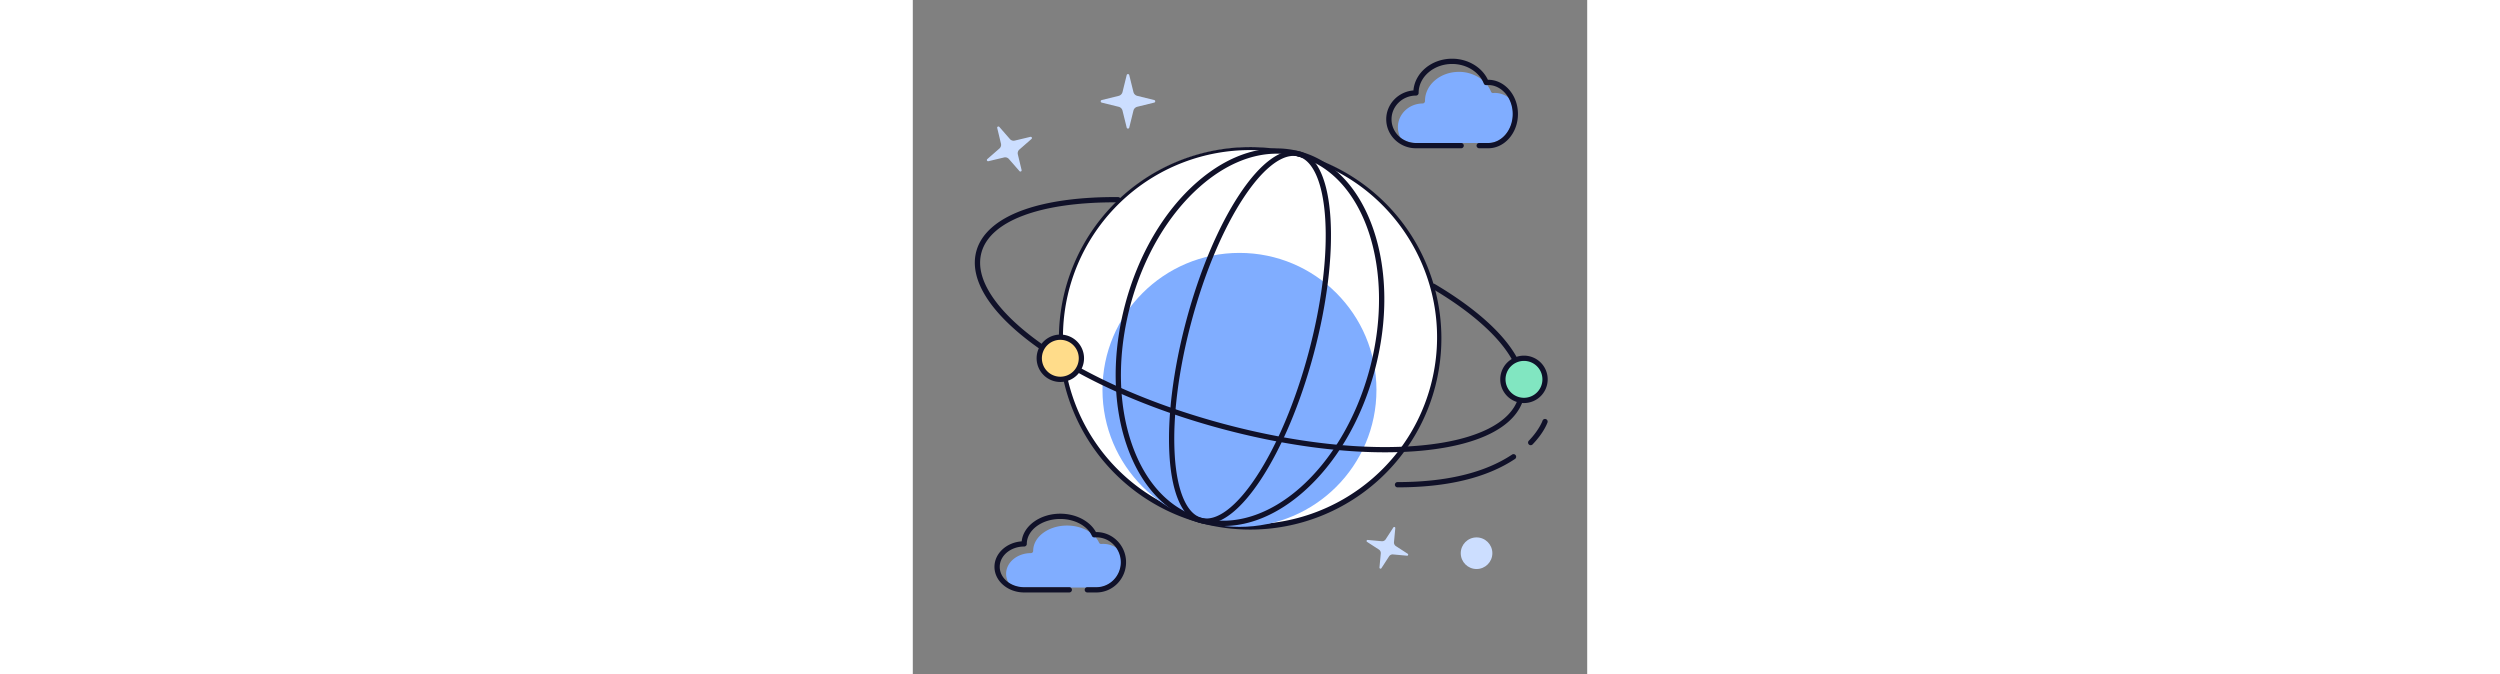 <svg viewBox="0 0 1024 1024" xmlns="http://www.w3.org/2000/svg" width="949" height="256">
<rect x="0" y="0" width="1024" height="1024" fill="#808080" stroke="none"/>
<defs>
    <style>
        .cls-1{fill:none;}.cls-2{fill:#ccdeff;}.cls-3{fill:#80adff;}.cls-4{fill:#101129;}.cls-5{fill:#fff;}.cls-6{fill:#81e6c1;}.cls-7{fill:#ffdc8a;}
    </style>
</defs>
<g id="图层_2">
    <g id="缺省页">
        <g id="找不到页面">
    <rect height="1024" width="1024" class="cls-1"></rect>
    <path d="M328.66,114,335,139.7a8,8,0,0,0,5.85,5.85l25.74,6.35a2,2,0,0,1,0,3.88l-25.74,6.34A8,8,0,0,0,335,168l-6.34,25.74a2,2,0,0,1-3.89,0L318.43,168a8,8,0,0,0-5.86-5.86l-25.74-6.34a2,2,0,0,1,0-3.88l25.74-6.35a8,8,0,0,0,5.86-5.85L324.77,114A2,2,0,0,1,328.66,114Z" class="cls-2"></path>
    <path d="M732.62,801.94l-2,21.28a6.46,6.46,0,0,0,2.92,6l17.93,11.62a1.61,1.61,0,0,1-1,2.95l-21.28-1.94a6.46,6.46,0,0,0-6,2.91l-11.61,17.93a1.61,1.61,0,0,1-3-1l2-21.28a6.43,6.43,0,0,0-2.91-6l-17.93-11.62a1.61,1.61,0,0,1,1-2.95l21.27,1.95a6.47,6.47,0,0,0,6-2.92l11.62-17.93A1.61,1.61,0,0,1,732.62,801.94Z" class="cls-2"></path>
    <path d="M131.36,192.69l16.13,18.46a7.39,7.39,0,0,0,7.29,2.32l23.84-5.7a1.85,1.85,0,0,1,1.64,3.19l-18.45,16.13a7.39,7.39,0,0,0-2.33,7.29l5.71,23.83a1.85,1.85,0,0,1-3.19,1.65l-16.13-18.45a7.4,7.4,0,0,0-7.29-2.33l-23.84,5.7a1.85,1.85,0,0,1-1.65-3.19l18.46-16.13a7.41,7.41,0,0,0,2.33-7.29l-5.71-23.83A1.85,1.85,0,0,1,131.36,192.69Z" class="cls-2"></path>
    <circle r="24" cy="840" cx="856" class="cls-2"></circle>
    <path d="M278.71,892.1c20.78,0,37.68-17.21,37.68-38.36A38.58,38.58,0,0,0,310,832.37a37,37,0,0,0-21-6.52c-.85,0-1.75,0-2.82.11a3.4,3.4,0,0,1-3.36-2,35.37,35.37,0,0,0-5.58-8.54l-1.34.08a3.4,3.4,0,0,1-3.36-2,34,34,0,0,0-2.68-4.77C260.48,802,247.8,798,234.18,798c-28.33,0-51.38,17.21-51.38,38.36a3.45,3.45,0,0,1-3.42,3.48c-20.78,0-37.68,14.08-37.68,31.39a27.08,27.08,0,0,0,4.06,14.15,42.5,42.5,0,0,0,23.34,6.77Z" class="cls-3"></path>
    <path d="M278.71,899.59H265a4,4,0,1,1,0-8h13.7c20.46,0,37.1-17,37.1-37.85s-16.64-37.84-37.1-37.84c-.83,0-1.71,0-2.77.11a4,4,0,0,1-3.94-2.32C265,798.33,245.63,788,223.91,788c-28,0-50.81,17-50.81,37.85a4,4,0,0,1-4,4c-20.46,0-37.1,13.84-37.1,30.87s16.64,30.87,37.1,30.87h68.51a4,4,0,0,1,0,8H169.1c-24.87,0-45.1-17.44-45.1-38.87,0-20.34,18.21-37.07,41.31-38.74,2.52-23.48,27.84-42,58.6-42,23.66,0,45,11.11,54.13,27.9h.67c24.87,0,45.1,20.56,45.1,45.84S303.58,899.59,278.71,899.59Z" class="cls-4"></path>
    <path d="M873.73,217.13c20.79,0,37.71-19.74,37.71-44A49.13,49.13,0,0,0,905,148.61a33.87,33.87,0,0,0-21-7.48c-.85,0-1.74,0-2.82.14a3.39,3.39,0,0,1-3.36-2.3,42.07,42.07,0,0,0-5.58-9.8l-1.35.1a3.39,3.39,0,0,1-3.36-2.3,42,42,0,0,0-2.68-5.47,56.18,56.18,0,0,0-35.71-12.37c-28.35,0-51.42,19.74-51.42,44a3.75,3.75,0,0,1-3.43,4c-20.8,0-37.72,16.15-37.72,36a34.5,34.5,0,0,0,4.07,16.23A38.64,38.64,0,0,0,764,217.13Z" class="cls-3"></path>
    <path d="M873.73,225.13H860a4,4,0,0,1,0-8h13.72c20.48,0,37.14-19.74,37.14-44s-16.66-44-37.14-44c-.82,0-1.69,0-2.74.13a4,4,0,0,1-4-2.5c-7.09-17.72-26.41-29.63-48.07-29.63-28,0-50.86,19.74-50.86,44a4,4,0,0,1-4,4c-20.48,0-37.14,16.15-37.14,36s16.66,36,37.14,36h68.57a4,4,0,0,1,0,8H764c-24.89,0-45.14-19.74-45.14-44,0-23,18.2-41.94,41.3-43.84,2.23-26.89,27.71-48.16,58.7-48.16,23.82,0,45.26,12.75,54.34,32h.52c24.89,0,45.14,23.33,45.14,52S898.62,225.13,873.73,225.13Z" class="cls-4"></path>
    <circle r="288" cy="512" cx="512" class="cls-5"></circle>
    <path d="M512.47,804.12a293.68,293.68,0,0,1-76.05-10.07,290.38,290.38,0,1,1,76.05,10.07Zm-.93-576.24a284.06,284.06,0,0,0-73,558.44c151.26,40.53,307.29-49.55,347.82-200.82l3.87,1-3.87-1c40.53-151.26-49.55-307.29-200.82-347.82A285.37,285.37,0,0,0,511.54,227.88Z" class="cls-4"></path>
    <circle r="208" cy="592" cx="496" class="cls-3"></circle>
    <path d="M446.07,795.31a37.2,37.2,0,0,1-9.65-1.26c-26.56-7.12-43.14-43.58-46.69-102.67-3.46-57.66,5.66-130.55,25.68-205.26S464,343.72,495.8,295.52c32.62-49.4,65.21-72.69,91.78-65.57s43.14,43.58,46.69,102.67c3.46,57.66-5.66,130.55-25.68,205.26S560,680.28,528.2,728.48C499.43,772.05,470.68,795.31,446.07,795.31ZM578,236.71c-21.6,0-48.62,22.46-75.53,63.22-31.37,47.5-59.54,114.36-79.35,188.26S394.31,634.08,397.72,690.9c3.27,54.58,18.14,89.36,40.78,95.42s52.9-16.62,83-62.25c31.37-47.5,59.54-114.36,79.35-188.26s28.82-145.89,25.41-202.71c-3.27-54.58-18.14-89.36-40.78-95.42A28.65,28.65,0,0,0,578,236.71Z" class="cls-4"></path>
    <path d="M471.66,798.67a136,136,0,0,1-35.24-4.62c-50.87-13.63-90.66-56-112.06-119.2-21.19-62.67-21.79-138.52-1.68-213.58s58.55-140.45,108.25-184.12c50.14-44.07,105.77-60.83,156.65-47.2s90.66,56,112.06,119.2c21.19,62.67,21.79,138.52,1.68,213.58h0c-20.11,75.06-58.56,140.45-108.25,184.12C554.3,780.92,512.25,798.67,471.66,798.67Zm80.72-565.33c-38.66,0-78.9,17.07-116.17,49.82-48.52,42.64-86.1,106.63-105.8,180.18s-19.17,147.76,1.53,209c20.51,60.62,58.35,101.12,106.56,114,100.12,26.83,214.56-74.4,255.09-225.66l3.87,1-3.87-1c40.53-151.26-8-296.15-108.09-323A127.28,127.28,0,0,0,552.38,233.34Z" class="cls-4"></path>
    <path d="M717,686.8c-74.56,0-160.3-12.2-247.41-35.54-110.43-29.59-210-73.57-280.3-123.84-71.41-51-104.39-102.81-92.88-145.77,7.15-26.69,31.52-48.3,70.47-62.49,36.92-13.45,87-20.34,144.77-19.91a4,4,0,0,1,0,8h0c-116.86-.89-194.39,27.73-207.45,76.47-5.27,19.69,0,41.73,15.73,65.52,15.54,23.53,40.46,47.65,74.07,71.67,69.57,49.73,168.2,93.27,277.72,122.62s216.7,41,301.82,32.67c41.12-4,74.75-12.42,100-25,25.5-12.75,41.1-29.2,46.38-48.89,6.3-23.53-2.33-50.13-25.66-79.06-22.77-28.24-59.27-57.62-105.56-85a4,4,0,1,1,4.07-6.88c47.1,27.83,84.35,57.86,107.72,86.84,25,31,34.16,60,27.16,86.15-11.52,43-66,71.31-153.32,79.81C756.1,685.93,737,686.8,717,686.8Z" class="cls-4"></path>
    <circle r="32" cy="576" cx="928" class="cls-6"></circle>
    <path d="M928,612a36,36,0,1,1,36-36A36,36,0,0,1,928,612Zm0-64a28,28,0,1,0,28,28A28,28,0,0,0,928,548Z" class="cls-4"></path>
    <circle r="32" cy="544" cx="224" class="cls-7"></circle>
    <path d="M224,580a36,36,0,1,1,36-36A36,36,0,0,1,224,580Zm0-64a28,28,0,1,0,28,28A28,28,0,0,0,224,516Z" class="cls-4"></path>
    <path d="M736,740a4,4,0,0,1,0-8c73.72,0,132.19-14,173.79-41.68a4,4,0,1,1,4.42,6.66C871.28,725.53,811.32,740,736,740Z" class="cls-4"></path>
    <path d="M938.21,676a4,4,0,0,1-2.88-6.78c16.06-16.65,20.83-30.36,20.88-30.5a4,4,0,0,1,7.58,2.54c-.2.63-5.27,15.45-22.7,33.52A4,4,0,0,1,938.21,676Z" class="cls-4"></path>
        </g>
    </g>
</g>
</svg>